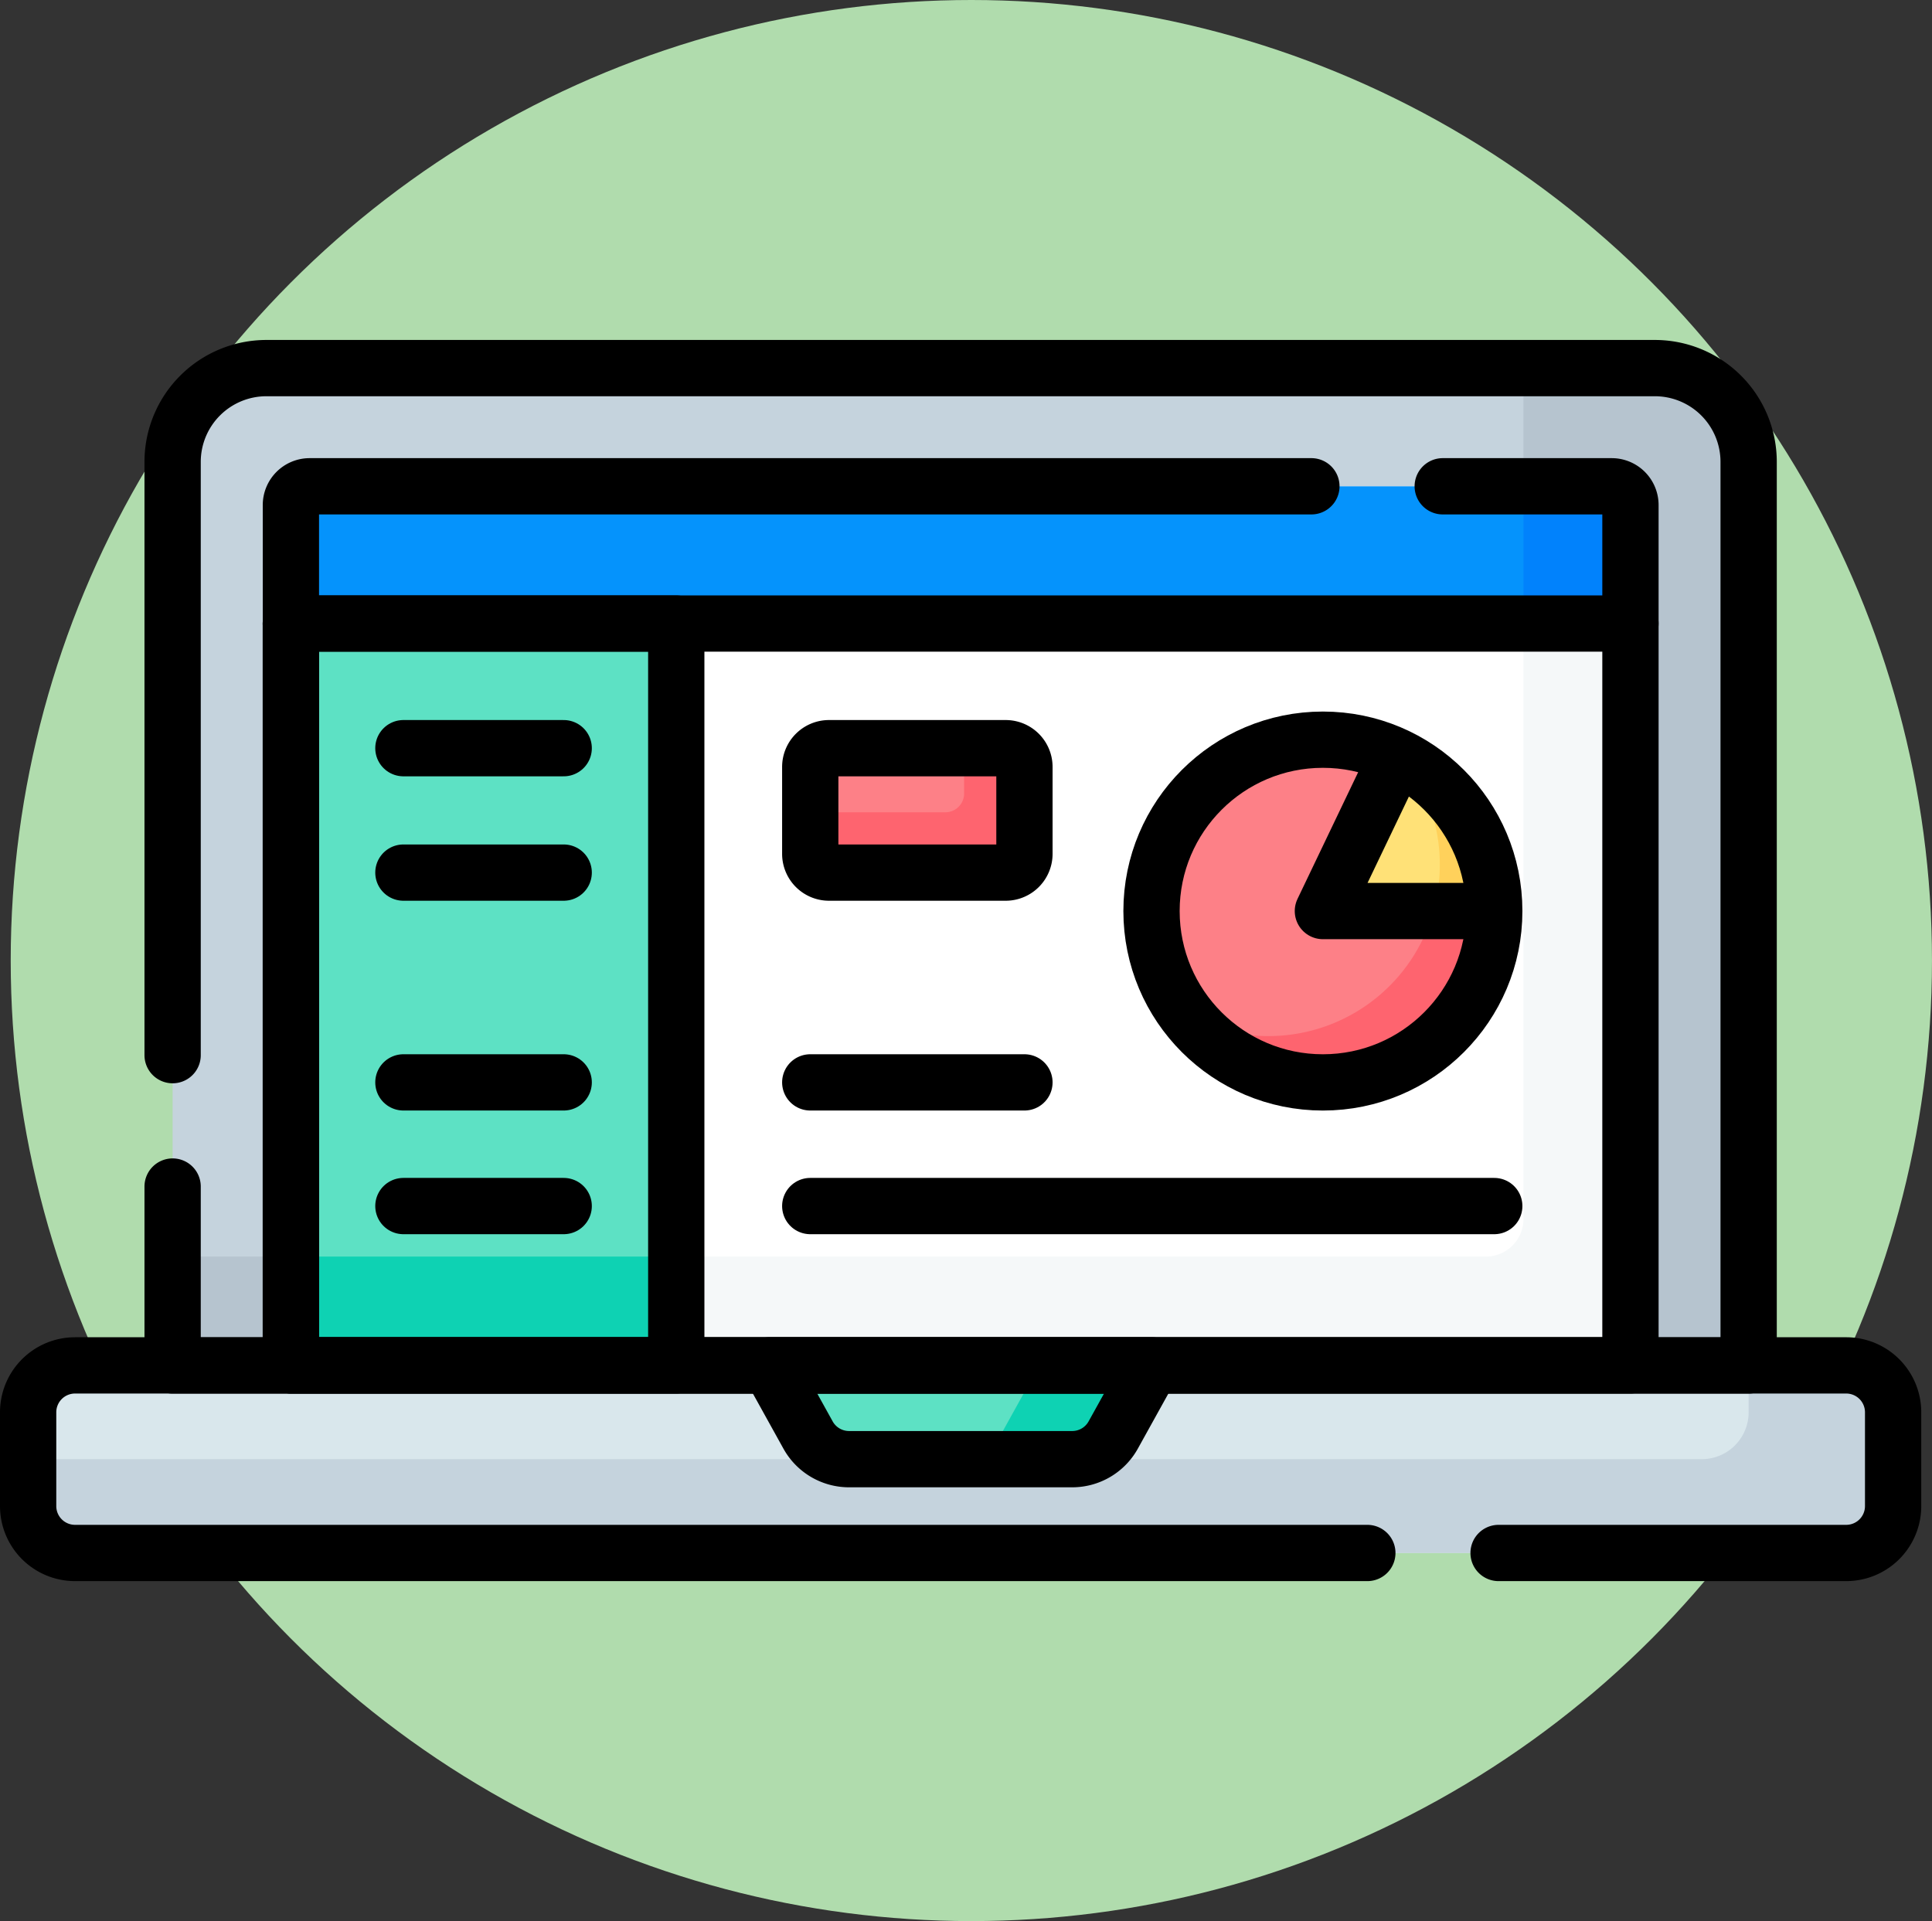 <svg xmlns="http://www.w3.org/2000/svg" xmlns:xlink="http://www.w3.org/1999/xlink" width="85.475" height="85" viewBox="0 0 85.475 85">
  <rect x="0" y="0" width="85.475" height="85" fill="#333333" stroke="none"/>
  <defs>
    <clipPath id="clip-path">
      <rect id="Rectángulo_405063" data-name="Rectángulo 405063" width="85" height="85" transform="translate(1177.051 2703)" fill="#fff" stroke="#707070" stroke-width="1"/>
    </clipPath>
  </defs>
  <g id="img11" transform="translate(-1177.051 -2703)">
    <circle id="Elipse_11563" data-name="Elipse 11563" cx="42.5" cy="42.5" r="42.5" transform="translate(1177.525 2703)" fill="#b0dcad"/>
    <g id="Enmascarar_grupo_1098778" data-name="Enmascarar grupo 1098778" clip-path="url(#clip-path)">
      <g id="panel" transform="translate(1177.051 2703)">
        <g id="Grupo_1103826" data-name="Grupo 1103826">
          <g id="Grupo_1103825" data-name="Grupo 1103825">
            <g id="Grupo_1103824" data-name="Grupo 1103824">
              <path id="Trazado_924756" data-name="Trazado 924756" d="M77.363,60.578V20.437a4.15,4.15,0,0,0-4.15-4.15H11.787a4.15,4.15,0,0,0-4.15,4.15V60.578Z" fill="#c5d3dd"/>
              <path id="Trazado_924757" data-name="Trazado 924757" d="M73.213,16.287H67.4V53.938a1.66,1.66,0,0,1-1.66,1.66H7.637v4.98H77.363V20.437A4.15,4.15,0,0,0,73.213,16.287Z" fill="#b6c4cf"/>
              <path id="Trazado_924758" data-name="Trazado 924758" d="M72.134,60.578V22.346a.83.83,0,0,0-.83-.83H13.7a.83.83,0,0,0-.83.83V60.578H72.134Z" fill="#fff"/>
              <path id="Trazado_924759" data-name="Trazado 924759" d="M71.3,21.516H67.4V53.938a1.66,1.66,0,0,1-1.66,1.66H12.866v4.98H72.134V22.346A.83.83,0,0,0,71.3,21.516Z" fill="#f5f8f9"/>
              <path id="Trazado_924760" data-name="Trazado 924760" d="M71.3,21.516H13.7a.83.83,0,0,0-.83.83v5.243H72.134V22.346A.83.83,0,0,0,71.3,21.516Z" fill="#0593fc"/>
              <path id="Trazado_924761" data-name="Trazado 924761" d="M71.3,21.516H67.4v6.073h4.731V22.346A.83.83,0,0,0,71.3,21.516Z" fill="#0182fc"/>
              <rect id="Rectángulo_405069" data-name="Rectángulo 405069" width="17.053" height="32.989" transform="translate(12.866 27.589)" fill="#5de1c4"/>
              <rect id="Rectángulo_405070" data-name="Rectángulo 405070" width="17.053" height="4.98" transform="translate(12.866 55.598)" fill="#0ed2b3"/>
              <path id="Trazado_924762" data-name="Trazado 924762" d="M35.847,33.934v3.845a.83.83,0,0,0,.83.83h7.816a.83.83,0,0,0,.83-.83V33.934a.83.83,0,0,0-.83-.83H36.677A.83.83,0,0,0,35.847,33.934Z" fill="#fd8087"/>
              <path id="Trazado_924763" data-name="Trazado 924763" d="M44.493,33.1H42.654V35.11a.83.83,0,0,1-.83.83H35.846v1.839a.83.83,0,0,0,.83.83h7.816a.83.83,0,0,0,.83-.83V33.934A.83.83,0,0,0,44.493,33.1Z" fill="#fe646f"/>
              <g id="Grupo_1103823" data-name="Grupo 1103823">
                <circle id="Elipse_11608" data-name="Elipse 11608" cx="7.582" cy="7.582" r="7.582" transform="translate(50.945 32.728)" fill="#fd8087"/>
                <path id="Trazado_924764" data-name="Trazado 924764" d="M62.125,33.635a7.582,7.582,0,0,1-9.605,11.3,7.581,7.581,0,1,0,9.605-11.3Z" fill="#fe646f"/>
                <path id="Trazado_924765" data-name="Trazado 924765" d="M58.527,40.31,61.8,33.472a7.581,7.581,0,0,1,4.306,6.838Z" fill="#ffe177"/>
                <path id="Trazado_924766" data-name="Trazado 924766" d="M63.7,38.259a7.579,7.579,0,0,1-.283,2.051h2.691a7.567,7.567,0,0,0-3.975-6.665A7.547,7.547,0,0,1,63.7,38.259Z" fill="#ffd15b"/>
              </g>
            </g>
            <path id="Trazado_924767" data-name="Trazado 924767" d="M81.68,68.713H3.32a2.075,2.075,0,0,1-2.075-2.075v-4.15A2.075,2.075,0,0,1,3.32,60.412H81.68a2.075,2.075,0,0,1,2.075,2.075v4.15A2.075,2.075,0,0,1,81.68,68.713Z" fill="#d9e7ec"/>
            <path id="Trazado_924768" data-name="Trazado 924768" d="M81.68,60.412H77.363v2.075a2.075,2.075,0,0,1-2.075,2.075H1.245v2.075A2.075,2.075,0,0,0,3.32,68.713H81.68a2.075,2.075,0,0,0,2.075-2.075v-4.15A2.075,2.075,0,0,0,81.68,60.412Z" fill="#c5d3dd"/>
            <path id="Trazado_924769" data-name="Trazado 924769" d="M34.041,60.412l1.708,3.081a2.075,2.075,0,0,0,1.815,1.069h9.872a2.075,2.075,0,0,0,1.815-1.069l1.708-3.081Z" fill="#5de1c4"/>
            <path id="Trazado_924770" data-name="Trazado 924770" d="M45.979,60.412l-2.3,4.15h3.758a2.075,2.075,0,0,0,1.815-1.069l1.708-3.081Z" fill="#0ed2b3"/>
          </g>
        </g>
        <g id="Grupo_1103828" data-name="Grupo 1103828">
          <path id="Trazado_924771" data-name="Trazado 924771" d="M58.018,21.516H13.7a.83.83,0,0,0-.83.83V60.412H72.134V22.346a.83.83,0,0,0-.83-.83H63.829" fill="none" stroke="#000" stroke-linecap="round" stroke-linejoin="round" stroke-miterlimit="10" stroke-width="2.49"/>
          <line id="Línea_743" data-name="Línea 743" x2="7.092" transform="translate(17.847 33.104)" fill="none" stroke="#000" stroke-linecap="round" stroke-linejoin="round" stroke-miterlimit="10" stroke-width="2.49"/>
          <line id="Línea_744" data-name="Línea 744" x2="7.092" transform="translate(17.847 38.609)" fill="none" stroke="#000" stroke-linecap="round" stroke-linejoin="round" stroke-miterlimit="10" stroke-width="2.49"/>
          <g id="Grupo_1103827" data-name="Grupo 1103827">
            <line id="Línea_745" data-name="Línea 745" x2="7.092" transform="translate(17.847 47.891)" fill="none" stroke="#000" stroke-linecap="round" stroke-linejoin="round" stroke-miterlimit="10" stroke-width="2.49"/>
            <line id="Línea_746" data-name="Línea 746" x2="7.092" transform="translate(17.847 53.363)" fill="none" stroke="#000" stroke-linecap="round" stroke-linejoin="round" stroke-miterlimit="10" stroke-width="2.49"/>
          </g>
          <line id="Línea_747" data-name="Línea 747" x1="30.262" transform="translate(35.847 53.363)" fill="none" stroke="#000" stroke-linecap="round" stroke-linejoin="round" stroke-miterlimit="10" stroke-width="2.49"/>
          <line id="Línea_748" data-name="Línea 748" x1="9.476" transform="translate(35.847 47.891)" fill="none" stroke="#000" stroke-linecap="round" stroke-linejoin="round" stroke-miterlimit="10" stroke-width="2.49"/>
          <circle id="Elipse_11609" data-name="Elipse 11609" cx="7.582" cy="7.582" r="7.582" transform="translate(50.945 32.728)" fill="none" stroke="#000" stroke-linecap="round" stroke-linejoin="round" stroke-miterlimit="10" stroke-width="2.49"/>
          <path id="Trazado_924772" data-name="Trazado 924772" d="M66.109,40.31H58.527L61.8,33.472" fill="none" stroke="#000" stroke-linejoin="round" stroke-miterlimit="10" stroke-width="2.49"/>
          <path id="Trazado_924773" data-name="Trazado 924773" d="M35.847,33.934v3.845a.83.83,0,0,0,.83.83h7.816a.83.83,0,0,0,.83-.83V33.934a.83.83,0,0,0-.83-.83H36.677A.83.83,0,0,0,35.847,33.934Z" fill="none" stroke="#000" stroke-linecap="round" stroke-linejoin="round" stroke-miterlimit="10" stroke-width="2.49"/>
          <path id="Trazado_924774" data-name="Trazado 924774" d="M34.041,60.412l1.708,3.081a2.075,2.075,0,0,0,1.815,1.069h9.872a2.075,2.075,0,0,0,1.815-1.069l1.708-3.081Z" fill="none" stroke="#000" stroke-linecap="round" stroke-linejoin="round" stroke-miterlimit="10" stroke-width="2.49"/>
          <rect id="Rectángulo_405071" data-name="Rectángulo 405071" width="17.053" height="32.823" transform="translate(12.866 27.589)" fill="none" stroke="#000" stroke-linecap="round" stroke-linejoin="round" stroke-miterlimit="10" stroke-width="2.49"/>
          <path id="Trazado_924775" data-name="Trazado 924775" d="M7.637,52.5v7.916H77.363V20.437a4.15,4.15,0,0,0-4.15-4.15H11.787a4.15,4.15,0,0,0-4.15,4.15V46.686" fill="none" stroke="#000" stroke-linecap="round" stroke-linejoin="round" stroke-miterlimit="10" stroke-width="2.49"/>
          <path id="Trazado_924776" data-name="Trazado 924776" d="M66.3,68.713H81.68a2.075,2.075,0,0,0,2.075-2.075v-4.15a2.075,2.075,0,0,0-2.075-2.075H3.32a2.075,2.075,0,0,0-2.075,2.075v4.15A2.075,2.075,0,0,0,3.32,68.713H60.493" fill="none" stroke="#000" stroke-linecap="round" stroke-linejoin="round" stroke-miterlimit="10" stroke-width="2.49"/>
          <line id="Línea_749" data-name="Línea 749" x2="59.268" transform="translate(12.866 27.589)" fill="none" stroke="#000" stroke-linecap="round" stroke-linejoin="round" stroke-miterlimit="10" stroke-width="2.49"/>
        </g>
      </g>
    </g>
  </g>
</svg>
